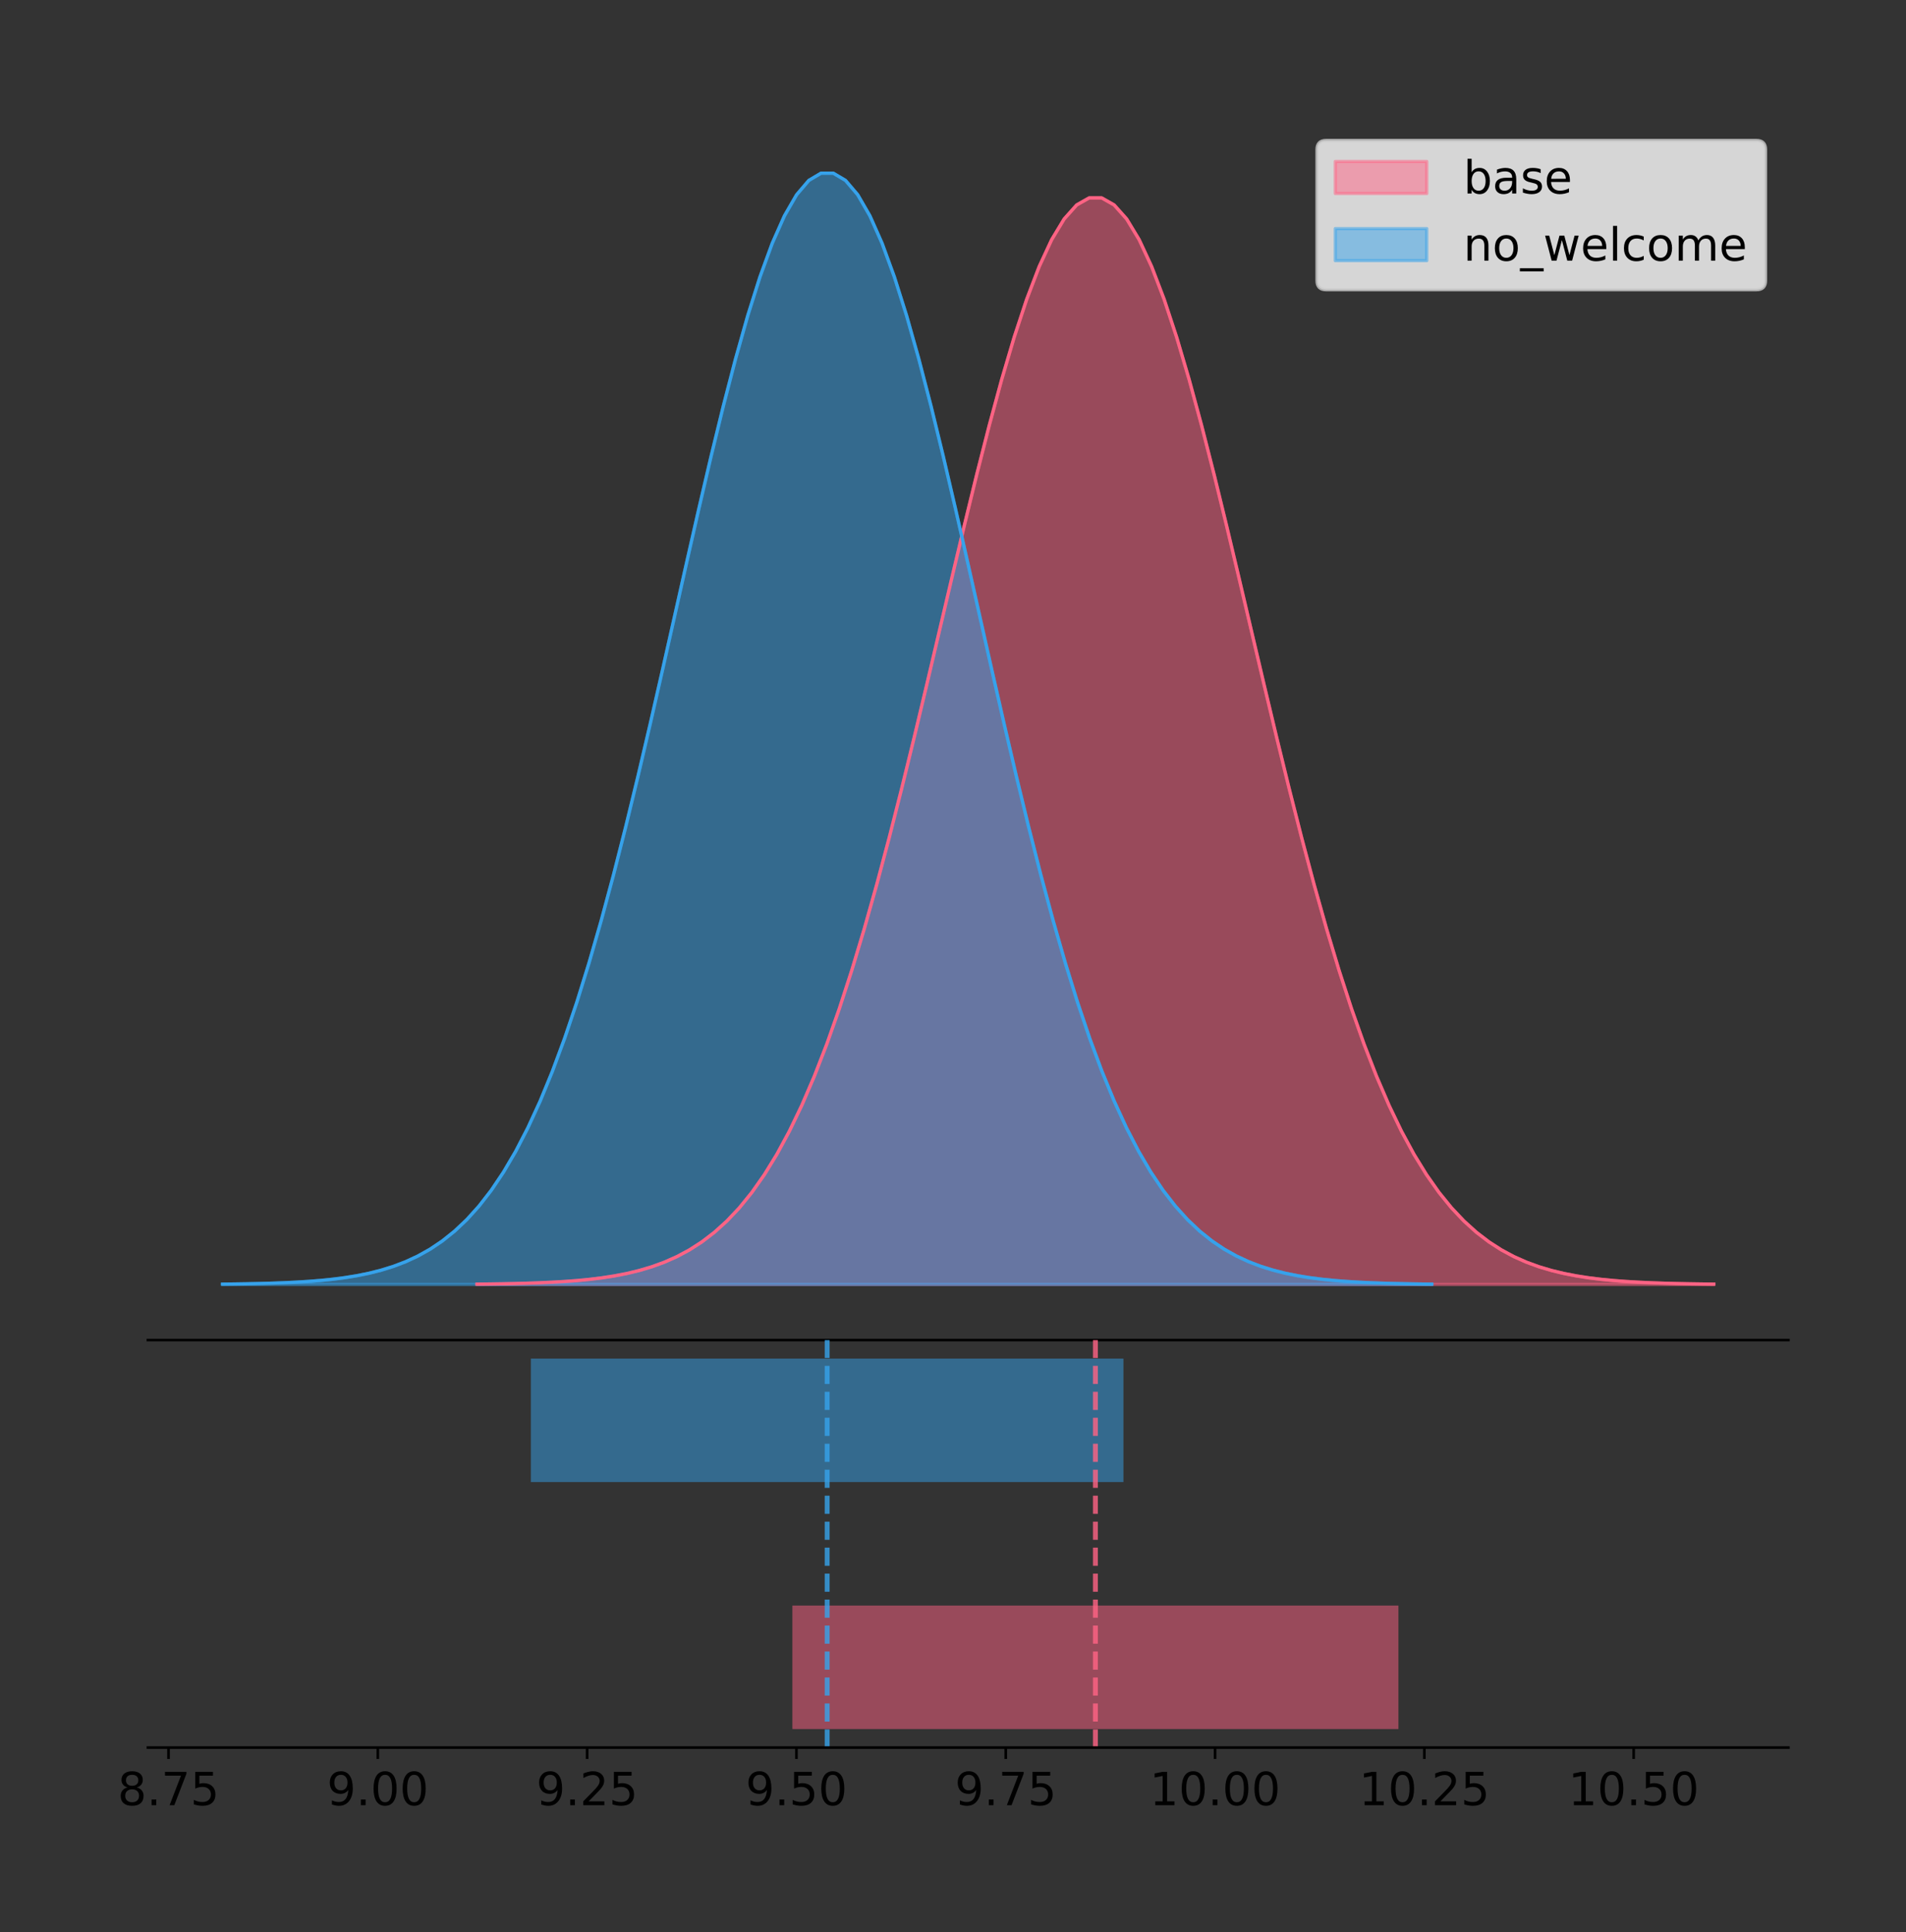 <?xml version="1.0" encoding="utf-8" standalone="no"?>
<!DOCTYPE svg PUBLIC "-//W3C//DTD SVG 1.1//EN"
  "http://www.w3.org/Graphics/SVG/1.1/DTD/svg11.dtd">
<!-- Created with matplotlib (https://matplotlib.org/) -->
<svg height="591.509pt" version="1.1" viewBox="0 0 583.485 591.509" width="583.485pt" xmlns="http://www.w3.org/2000/svg" xmlns:xlink="http://www.w3.org/1999/xlink">
 <rect x="0" y="0" width="583.485" height="591.509" fill="#333333" stroke="none"/>
 <defs>
  <style type="text/css">
*{stroke-linecap:butt;stroke-linejoin:round;}
  </style>
 </defs>
 <g id="figure_1">
  <g id="patch_1">
   <path d="M 0 591.509 
L 583.485 591.509 
L 583.485 0 
L 0 0 
z
" style="fill:none;"/>
  </g>
  <g id="axes_1">
   <g id="patch_2">
    <path d="M 45.285 410.22 
L 547.485 410.22 
L 547.485 36 
L 45.285 36 
z
" style="fill:none;"/>
   </g>
   <g id="PolyCollection_1">
    <defs>
     <path d="M 146.022 -198.299 
L 146.022 -198.411 
L 149.846 -198.453 
L 153.671 -198.51 
L 157.496 -198.585 
L 161.32 -198.686 
L 165.145 -198.817 
L 168.969 -198.99 
L 172.794 -199.214 
L 176.619 -199.502 
L 180.443 -199.872 
L 184.268 -200.341 
L 188.092 -200.933 
L 191.917 -201.675 
L 195.742 -202.597 
L 199.566 -203.736 
L 203.391 -205.132 
L 207.216 -206.831 
L 211.04 -208.882 
L 214.865 -211.342 
L 218.689 -214.268 
L 222.514 -217.723 
L 226.339 -221.773 
L 230.163 -226.482 
L 233.988 -231.916 
L 237.812 -238.137 
L 241.637 -245.201 
L 245.462 -253.159 
L 249.286 -262.049 
L 253.111 -271.898 
L 256.935 -282.715 
L 260.76 -294.492 
L 264.585 -307.198 
L 268.409 -320.781 
L 272.234 -335.161 
L 276.059 -350.234 
L 279.883 -365.869 
L 283.708 -381.91 
L 287.532 -398.177 
L 291.357 -414.469 
L 295.182 -430.568 
L 299.006 -446.241 
L 302.831 -461.249 
L 306.655 -475.351 
L 310.48 -488.308 
L 314.305 -499.896 
L 318.129 -509.906 
L 321.954 -518.152 
L 325.778 -524.48 
L 329.603 -528.768 
L 333.428 -530.933 
L 337.252 -530.933 
L 341.077 -528.768 
L 344.901 -524.48 
L 348.726 -518.152 
L 352.551 -509.906 
L 356.375 -499.896 
L 360.2 -488.308 
L 364.025 -475.351 
L 367.849 -461.249 
L 371.674 -446.241 
L 375.498 -430.568 
L 379.323 -414.469 
L 383.148 -398.177 
L 386.972 -381.91 
L 390.797 -365.869 
L 394.621 -350.234 
L 398.446 -335.161 
L 402.271 -320.781 
L 406.095 -307.198 
L 409.92 -294.492 
L 413.744 -282.715 
L 417.569 -271.898 
L 421.394 -262.049 
L 425.218 -253.159 
L 429.043 -245.201 
L 432.868 -238.137 
L 436.692 -231.916 
L 440.517 -226.482 
L 444.341 -221.773 
L 448.166 -217.723 
L 451.991 -214.268 
L 455.815 -211.342 
L 459.64 -208.882 
L 463.464 -206.831 
L 467.289 -205.132 
L 471.114 -203.736 
L 474.938 -202.597 
L 478.763 -201.675 
L 482.587 -200.933 
L 486.412 -200.341 
L 490.237 -199.872 
L 494.061 -199.502 
L 497.886 -199.214 
L 501.711 -198.99 
L 505.535 -198.817 
L 509.36 -198.686 
L 513.184 -198.585 
L 517.009 -198.51 
L 520.834 -198.453 
L 524.658 -198.411 
L 524.658 -198.299 
L 524.658 -198.299 
L 520.834 -198.299 
L 517.009 -198.299 
L 513.184 -198.299 
L 509.36 -198.299 
L 505.535 -198.299 
L 501.711 -198.299 
L 497.886 -198.299 
L 494.061 -198.299 
L 490.237 -198.299 
L 486.412 -198.299 
L 482.587 -198.299 
L 478.763 -198.299 
L 474.938 -198.299 
L 471.114 -198.299 
L 467.289 -198.299 
L 463.464 -198.299 
L 459.64 -198.299 
L 455.815 -198.299 
L 451.991 -198.299 
L 448.166 -198.299 
L 444.341 -198.299 
L 440.517 -198.299 
L 436.692 -198.299 
L 432.868 -198.299 
L 429.043 -198.299 
L 425.218 -198.299 
L 421.394 -198.299 
L 417.569 -198.299 
L 413.744 -198.299 
L 409.92 -198.299 
L 406.095 -198.299 
L 402.271 -198.299 
L 398.446 -198.299 
L 394.621 -198.299 
L 390.797 -198.299 
L 386.972 -198.299 
L 383.148 -198.299 
L 379.323 -198.299 
L 375.498 -198.299 
L 371.674 -198.299 
L 367.849 -198.299 
L 364.025 -198.299 
L 360.2 -198.299 
L 356.375 -198.299 
L 352.551 -198.299 
L 348.726 -198.299 
L 344.901 -198.299 
L 341.077 -198.299 
L 337.252 -198.299 
L 333.428 -198.299 
L 329.603 -198.299 
L 325.778 -198.299 
L 321.954 -198.299 
L 318.129 -198.299 
L 314.305 -198.299 
L 310.48 -198.299 
L 306.655 -198.299 
L 302.831 -198.299 
L 299.006 -198.299 
L 295.182 -198.299 
L 291.357 -198.299 
L 287.532 -198.299 
L 283.708 -198.299 
L 279.883 -198.299 
L 276.059 -198.299 
L 272.234 -198.299 
L 268.409 -198.299 
L 264.585 -198.299 
L 260.76 -198.299 
L 256.935 -198.299 
L 253.111 -198.299 
L 249.286 -198.299 
L 245.462 -198.299 
L 241.637 -198.299 
L 237.812 -198.299 
L 233.988 -198.299 
L 230.163 -198.299 
L 226.339 -198.299 
L 222.514 -198.299 
L 218.689 -198.299 
L 214.865 -198.299 
L 211.04 -198.299 
L 207.216 -198.299 
L 203.391 -198.299 
L 199.566 -198.299 
L 195.742 -198.299 
L 191.917 -198.299 
L 188.092 -198.299 
L 184.268 -198.299 
L 180.443 -198.299 
L 176.619 -198.299 
L 172.794 -198.299 
L 168.969 -198.299 
L 165.145 -198.299 
L 161.32 -198.299 
L 157.496 -198.299 
L 153.671 -198.299 
L 149.846 -198.299 
L 146.022 -198.299 
z
" id="me2bd667981" style="stroke:#ff6384;stroke-opacity:0.5;"/>
    </defs>
    <g clip-path="url(#pd09067f12a)">
     <use style="fill:#ff6384;fill-opacity:0.5;stroke:#ff6384;stroke-opacity:0.5;" x="0" xlink:href="#me2bd667981" y="591.509"/>
    </g>
   </g>
   <g id="PolyCollection_2">
    <defs>
     <path d="M 68.113 -198.299 
L 68.113 -198.414 
L 71.852 -198.457 
L 75.592 -198.515 
L 79.331 -198.592 
L 83.071 -198.694 
L 86.81 -198.829 
L 90.55 -199.006 
L 94.29 -199.235 
L 98.029 -199.53 
L 101.769 -199.907 
L 105.508 -200.387 
L 109.248 -200.993 
L 112.987 -201.751 
L 116.727 -202.695 
L 120.466 -203.86 
L 124.206 -205.288 
L 127.945 -207.025 
L 131.685 -209.123 
L 135.425 -211.638 
L 139.164 -214.631 
L 142.904 -218.165 
L 146.643 -222.307 
L 150.383 -227.124 
L 154.122 -232.681 
L 157.862 -239.043 
L 161.601 -246.268 
L 165.341 -254.407 
L 169.08 -263.499 
L 172.82 -273.572 
L 176.56 -284.635 
L 180.299 -296.68 
L 184.039 -309.675 
L 187.778 -323.567 
L 191.518 -338.274 
L 195.257 -353.69 
L 198.997 -369.68 
L 202.736 -386.086 
L 206.476 -402.724 
L 210.215 -419.387 
L 213.955 -435.851 
L 217.695 -451.881 
L 221.434 -467.231 
L 225.174 -481.653 
L 228.913 -494.905 
L 232.653 -506.757 
L 236.392 -516.994 
L 240.132 -525.428 
L 243.871 -531.9 
L 247.611 -536.285 
L 251.35 -538.499 
L 255.09 -538.499 
L 258.83 -536.285 
L 262.569 -531.9 
L 266.309 -525.428 
L 270.048 -516.994 
L 273.788 -506.757 
L 277.527 -494.905 
L 281.267 -481.653 
L 285.006 -467.231 
L 288.746 -451.881 
L 292.485 -435.851 
L 296.225 -419.387 
L 299.965 -402.724 
L 303.704 -386.086 
L 307.444 -369.68 
L 311.183 -353.69 
L 314.923 -338.274 
L 318.662 -323.567 
L 322.402 -309.675 
L 326.141 -296.68 
L 329.881 -284.635 
L 333.62 -273.572 
L 337.36 -263.499 
L 341.1 -254.407 
L 344.839 -246.268 
L 348.579 -239.043 
L 352.318 -232.681 
L 356.058 -227.124 
L 359.797 -222.307 
L 363.537 -218.165 
L 367.276 -214.631 
L 371.016 -211.638 
L 374.755 -209.123 
L 378.495 -207.025 
L 382.235 -205.288 
L 385.974 -203.86 
L 389.714 -202.695 
L 393.453 -201.751 
L 397.193 -200.993 
L 400.932 -200.387 
L 404.672 -199.907 
L 408.411 -199.53 
L 412.151 -199.235 
L 415.89 -199.006 
L 419.63 -198.829 
L 423.37 -198.694 
L 427.109 -198.592 
L 430.849 -198.515 
L 434.588 -198.457 
L 438.328 -198.414 
L 438.328 -198.299 
L 438.328 -198.299 
L 434.588 -198.299 
L 430.849 -198.299 
L 427.109 -198.299 
L 423.37 -198.299 
L 419.63 -198.299 
L 415.89 -198.299 
L 412.151 -198.299 
L 408.411 -198.299 
L 404.672 -198.299 
L 400.932 -198.299 
L 397.193 -198.299 
L 393.453 -198.299 
L 389.714 -198.299 
L 385.974 -198.299 
L 382.235 -198.299 
L 378.495 -198.299 
L 374.755 -198.299 
L 371.016 -198.299 
L 367.276 -198.299 
L 363.537 -198.299 
L 359.797 -198.299 
L 356.058 -198.299 
L 352.318 -198.299 
L 348.579 -198.299 
L 344.839 -198.299 
L 341.1 -198.299 
L 337.36 -198.299 
L 333.62 -198.299 
L 329.881 -198.299 
L 326.141 -198.299 
L 322.402 -198.299 
L 318.662 -198.299 
L 314.923 -198.299 
L 311.183 -198.299 
L 307.444 -198.299 
L 303.704 -198.299 
L 299.965 -198.299 
L 296.225 -198.299 
L 292.485 -198.299 
L 288.746 -198.299 
L 285.006 -198.299 
L 281.267 -198.299 
L 277.527 -198.299 
L 273.788 -198.299 
L 270.048 -198.299 
L 266.309 -198.299 
L 262.569 -198.299 
L 258.83 -198.299 
L 255.09 -198.299 
L 251.35 -198.299 
L 247.611 -198.299 
L 243.871 -198.299 
L 240.132 -198.299 
L 236.392 -198.299 
L 232.653 -198.299 
L 228.913 -198.299 
L 225.174 -198.299 
L 221.434 -198.299 
L 217.695 -198.299 
L 213.955 -198.299 
L 210.215 -198.299 
L 206.476 -198.299 
L 202.736 -198.299 
L 198.997 -198.299 
L 195.257 -198.299 
L 191.518 -198.299 
L 187.778 -198.299 
L 184.039 -198.299 
L 180.299 -198.299 
L 176.56 -198.299 
L 172.82 -198.299 
L 169.08 -198.299 
L 165.341 -198.299 
L 161.601 -198.299 
L 157.862 -198.299 
L 154.122 -198.299 
L 150.383 -198.299 
L 146.643 -198.299 
L 142.904 -198.299 
L 139.164 -198.299 
L 135.425 -198.299 
L 131.685 -198.299 
L 127.945 -198.299 
L 124.206 -198.299 
L 120.466 -198.299 
L 116.727 -198.299 
L 112.987 -198.299 
L 109.248 -198.299 
L 105.508 -198.299 
L 101.769 -198.299 
L 98.029 -198.299 
L 94.29 -198.299 
L 90.55 -198.299 
L 86.81 -198.299 
L 83.071 -198.299 
L 79.331 -198.299 
L 75.592 -198.299 
L 71.852 -198.299 
L 68.113 -198.299 
z
" id="mae7c584034" style="stroke:#36a2eb;stroke-opacity:0.5;"/>
    </defs>
    <g clip-path="url(#pd09067f12a)">
     <use style="fill:#36a2eb;fill-opacity:0.5;stroke:#36a2eb;stroke-opacity:0.5;" x="0" xlink:href="#mae7c584034" y="591.509"/>
    </g>
   </g>
   <g id="line2d_1">
    <path clip-path="url(#pd09067f12a)" d="M 146.022 393.098 
L 149.846 393.056 
L 153.671 393 
L 157.496 392.924 
L 161.32 392.824 
L 165.145 392.692 
L 168.969 392.519 
L 172.794 392.296 
L 176.619 392.007 
L 180.443 391.638 
L 184.268 391.169 
L 188.092 390.576 
L 191.917 389.835 
L 195.742 388.912 
L 199.566 387.773 
L 203.391 386.377 
L 207.216 384.679 
L 211.04 382.627 
L 214.865 380.168 
L 218.689 377.242 
L 222.514 373.786 
L 226.339 369.736 
L 230.163 365.027 
L 233.988 359.593 
L 237.812 353.372 
L 241.637 346.308 
L 245.462 338.35 
L 249.286 329.46 
L 253.111 319.612 
L 256.935 308.794 
L 260.76 297.017 
L 264.585 284.311 
L 268.409 270.729 
L 272.234 256.349 
L 276.059 241.276 
L 279.883 225.641 
L 283.708 209.6 
L 287.532 193.332 
L 291.357 177.04 
L 295.182 160.941 
L 299.006 145.268 
L 302.831 130.26 
L 306.655 116.159 
L 310.48 103.201 
L 314.305 91.613 
L 318.129 81.603 
L 321.954 73.357 
L 325.778 67.029 
L 329.603 62.742 
L 333.428 60.577 
L 337.252 60.577 
L 341.077 62.742 
L 344.901 67.029 
L 348.726 73.357 
L 352.551 81.603 
L 356.375 91.613 
L 360.2 103.201 
L 364.025 116.159 
L 367.849 130.26 
L 371.674 145.268 
L 375.498 160.941 
L 379.323 177.04 
L 383.148 193.332 
L 386.972 209.6 
L 390.797 225.641 
L 394.621 241.276 
L 398.446 256.349 
L 402.271 270.729 
L 406.095 284.311 
L 409.92 297.017 
L 413.744 308.794 
L 417.569 319.612 
L 421.394 329.46 
L 425.218 338.35 
L 429.043 346.308 
L 432.868 353.372 
L 436.692 359.593 
L 440.517 365.027 
L 444.341 369.736 
L 448.166 373.786 
L 451.991 377.242 
L 455.815 380.168 
L 459.64 382.627 
L 463.464 384.679 
L 467.289 386.377 
L 471.114 387.773 
L 474.938 388.912 
L 478.763 389.835 
L 482.587 390.576 
L 486.412 391.169 
L 490.237 391.638 
L 494.061 392.007 
L 497.886 392.296 
L 501.711 392.519 
L 505.535 392.692 
L 509.36 392.824 
L 513.184 392.924 
L 517.009 393 
L 520.834 393.056 
L 524.658 393.098 
" style="fill:none;stroke:#ff6384;stroke-linecap:square;"/>
   </g>
   <g id="line2d_2">
    <path clip-path="url(#pd09067f12a)" d="M 68.113 393.096 
L 71.852 393.053 
L 75.592 392.995 
L 79.331 392.918 
L 83.071 392.815 
L 86.81 392.68 
L 90.55 392.504 
L 94.29 392.275 
L 98.029 391.98 
L 101.769 391.602 
L 105.508 391.122 
L 109.248 390.516 
L 112.987 389.758 
L 116.727 388.814 
L 120.466 387.65 
L 124.206 386.222 
L 127.945 384.485 
L 131.685 382.386 
L 135.425 379.871 
L 139.164 376.878 
L 142.904 373.344 
L 146.643 369.202 
L 150.383 364.386 
L 154.122 358.828 
L 157.862 352.466 
L 161.601 345.241 
L 165.341 337.103 
L 169.08 328.01 
L 172.82 317.937 
L 176.56 306.874 
L 180.299 294.829 
L 184.039 281.834 
L 187.778 267.942 
L 191.518 253.235 
L 195.257 237.82 
L 198.997 221.829 
L 202.736 205.423 
L 206.476 188.786 
L 210.215 172.123 
L 213.955 155.658 
L 217.695 139.628 
L 221.434 124.279 
L 225.174 109.857 
L 228.913 96.604 
L 232.653 84.752 
L 236.392 74.515 
L 240.132 66.081 
L 243.871 59.61 
L 247.611 55.224 
L 251.35 53.01 
L 255.09 53.01 
L 258.83 55.224 
L 262.569 59.61 
L 266.309 66.081 
L 270.048 74.515 
L 273.788 84.752 
L 277.527 96.604 
L 281.267 109.857 
L 285.006 124.279 
L 288.746 139.628 
L 292.485 155.658 
L 296.225 172.123 
L 299.965 188.786 
L 303.704 205.423 
L 307.444 221.829 
L 311.183 237.82 
L 314.923 253.235 
L 318.662 267.942 
L 322.402 281.834 
L 326.141 294.829 
L 329.881 306.874 
L 333.62 317.937 
L 337.36 328.01 
L 341.1 337.103 
L 344.839 345.241 
L 348.579 352.466 
L 352.318 358.828 
L 356.058 364.386 
L 359.797 369.202 
L 363.537 373.344 
L 367.276 376.878 
L 371.016 379.871 
L 374.755 382.386 
L 378.495 384.485 
L 382.235 386.222 
L 385.974 387.65 
L 389.714 388.814 
L 393.453 389.758 
L 397.193 390.516 
L 400.932 391.122 
L 404.672 391.602 
L 408.411 391.98 
L 412.151 392.275 
L 415.89 392.504 
L 419.63 392.68 
L 423.37 392.815 
L 427.109 392.918 
L 430.849 392.995 
L 434.588 393.053 
L 438.328 393.096 
" style="fill:none;stroke:#36a2eb;stroke-linecap:square;"/>
   </g>
   <g id="patch_3">
    <path d="M 45.285 410.22 
L 547.485 410.22 
" style="fill:none;stroke:#000000;stroke-linecap:square;stroke-linejoin:miter;stroke-width:0.8;"/>
   </g>
   <g id="legend_1">
    <g id="patch_4">
     <path d="M 405.978 88.688 
L 537.685 88.688 
Q 540.485 88.688 540.485 85.888 
L 540.485 45.8 
Q 540.485 43 537.685 43 
L 405.978 43 
Q 403.178 43 403.178 45.8 
L 403.178 85.888 
Q 403.178 88.688 405.978 88.688 
z
" style="fill:#ffffff;opacity:0.8;stroke:#cccccc;stroke-linejoin:miter;"/>
    </g>
    <g id="patch_5">
     <path d="M 408.778 59.238 
L 436.778 59.238 
L 436.778 49.438 
L 408.778 49.438 
z
" style="fill:#ff6384;opacity:0.5;stroke:#ff6384;stroke-linejoin:miter;"/>
    </g>
    <g id="text_1">
     <!-- base -->
     <defs>
      <path d="M 48.688 27.297 
Q 48.688 37.203 44.609 42.844 
Q 40.531 48.484 33.406 48.484 
Q 26.266 48.484 22.188 42.844 
Q 18.109 37.203 18.109 27.297 
Q 18.109 17.391 22.188 11.75 
Q 26.266 6.109 33.406 6.109 
Q 40.531 6.109 44.609 11.75 
Q 48.688 17.391 48.688 27.297 
z
M 18.109 46.391 
Q 20.953 51.266 25.266 53.625 
Q 29.594 56 35.594 56 
Q 45.562 56 51.781 48.094 
Q 58.016 40.188 58.016 27.297 
Q 58.016 14.406 51.781 6.484 
Q 45.562 -1.422 35.594 -1.422 
Q 29.594 -1.422 25.266 0.953 
Q 20.953 3.328 18.109 8.203 
L 18.109 0 
L 9.078 0 
L 9.078 75.984 
L 18.109 75.984 
z
" id="DejaVuSans-98"/>
      <path d="M 34.281 27.484 
Q 23.391 27.484 19.188 25 
Q 14.984 22.516 14.984 16.5 
Q 14.984 11.719 18.141 8.906 
Q 21.297 6.109 26.703 6.109 
Q 34.188 6.109 38.703 11.406 
Q 43.219 16.703 43.219 25.484 
L 43.219 27.484 
z
M 52.203 31.203 
L 52.203 0 
L 43.219 0 
L 43.219 8.297 
Q 40.141 3.328 35.547 0.953 
Q 30.953 -1.422 24.312 -1.422 
Q 15.922 -1.422 10.953 3.297 
Q 6 8.016 6 15.922 
Q 6 25.141 12.172 29.828 
Q 18.359 34.516 30.609 34.516 
L 43.219 34.516 
L 43.219 35.406 
Q 43.219 41.609 39.141 45 
Q 35.062 48.391 27.688 48.391 
Q 23 48.391 18.547 47.266 
Q 14.109 46.141 10.016 43.891 
L 10.016 52.203 
Q 14.938 54.109 19.578 55.047 
Q 24.219 56 28.609 56 
Q 40.484 56 46.344 49.844 
Q 52.203 43.703 52.203 31.203 
z
" id="DejaVuSans-97"/>
      <path d="M 44.281 53.078 
L 44.281 44.578 
Q 40.484 46.531 36.375 47.5 
Q 32.281 48.484 27.875 48.484 
Q 21.188 48.484 17.844 46.438 
Q 14.5 44.391 14.5 40.281 
Q 14.5 37.156 16.891 35.375 
Q 19.281 33.594 26.516 31.984 
L 29.594 31.297 
Q 39.156 29.25 43.188 25.516 
Q 47.219 21.781 47.219 15.094 
Q 47.219 7.469 41.188 3.016 
Q 35.156 -1.422 24.609 -1.422 
Q 20.219 -1.422 15.453 -0.562 
Q 10.688 0.297 5.422 2 
L 5.422 11.281 
Q 10.406 8.688 15.234 7.391 
Q 20.062 6.109 24.812 6.109 
Q 31.156 6.109 34.562 8.281 
Q 37.984 10.453 37.984 14.406 
Q 37.984 18.062 35.516 20.016 
Q 33.062 21.969 24.703 23.781 
L 21.578 24.516 
Q 13.234 26.266 9.516 29.906 
Q 5.812 33.547 5.812 39.891 
Q 5.812 47.609 11.281 51.797 
Q 16.75 56 26.812 56 
Q 31.781 56 36.172 55.266 
Q 40.578 54.547 44.281 53.078 
z
" id="DejaVuSans-115"/>
      <path d="M 56.203 29.594 
L 56.203 25.203 
L 14.891 25.203 
Q 15.484 15.922 20.484 11.062 
Q 25.484 6.203 34.422 6.203 
Q 39.594 6.203 44.453 7.469 
Q 49.312 8.734 54.109 11.281 
L 54.109 2.781 
Q 49.266 0.734 44.188 -0.344 
Q 39.109 -1.422 33.891 -1.422 
Q 20.797 -1.422 13.156 6.188 
Q 5.516 13.812 5.516 26.812 
Q 5.516 40.234 12.766 48.109 
Q 20.016 56 32.328 56 
Q 43.359 56 49.781 48.891 
Q 56.203 41.797 56.203 29.594 
z
M 47.219 32.234 
Q 47.125 39.594 43.094 43.984 
Q 39.062 48.391 32.422 48.391 
Q 24.906 48.391 20.391 44.141 
Q 15.875 39.891 15.188 32.172 
z
" id="DejaVuSans-101"/>
     </defs>
     <g transform="translate(447.978 59.238)scale(0.14 -0.14)">
      <use xlink:href="#DejaVuSans-98"/>
      <use x="63.477" xlink:href="#DejaVuSans-97"/>
      <use x="124.756" xlink:href="#DejaVuSans-115"/>
      <use x="176.855" xlink:href="#DejaVuSans-101"/>
     </g>
    </g>
    <g id="patch_6">
     <path d="M 408.778 79.787 
L 436.778 79.787 
L 436.778 69.987 
L 408.778 69.987 
z
" style="fill:#36a2eb;opacity:0.5;stroke:#36a2eb;stroke-linejoin:miter;"/>
    </g>
    <g id="text_2">
     <!-- no_welcome -->
     <defs>
      <path d="M 54.891 33.016 
L 54.891 0 
L 45.906 0 
L 45.906 32.719 
Q 45.906 40.484 42.875 44.328 
Q 39.844 48.188 33.797 48.188 
Q 26.516 48.188 22.312 43.547 
Q 18.109 38.922 18.109 30.906 
L 18.109 0 
L 9.078 0 
L 9.078 54.688 
L 18.109 54.688 
L 18.109 46.188 
Q 21.344 51.125 25.703 53.562 
Q 30.078 56 35.797 56 
Q 45.219 56 50.047 50.172 
Q 54.891 44.344 54.891 33.016 
z
" id="DejaVuSans-110"/>
      <path d="M 30.609 48.391 
Q 23.391 48.391 19.188 42.75 
Q 14.984 37.109 14.984 27.297 
Q 14.984 17.484 19.156 11.844 
Q 23.344 6.203 30.609 6.203 
Q 37.797 6.203 41.984 11.859 
Q 46.188 17.531 46.188 27.297 
Q 46.188 37.016 41.984 42.703 
Q 37.797 48.391 30.609 48.391 
z
M 30.609 56 
Q 42.328 56 49.016 48.375 
Q 55.719 40.766 55.719 27.297 
Q 55.719 13.875 49.016 6.219 
Q 42.328 -1.422 30.609 -1.422 
Q 18.844 -1.422 12.172 6.219 
Q 5.516 13.875 5.516 27.297 
Q 5.516 40.766 12.172 48.375 
Q 18.844 56 30.609 56 
z
" id="DejaVuSans-111"/>
      <path d="M 50.984 -16.609 
L 50.984 -23.578 
L -0.984 -23.578 
L -0.984 -16.609 
z
" id="DejaVuSans-95"/>
      <path d="M 4.203 54.688 
L 13.188 54.688 
L 24.422 12.016 
L 35.594 54.688 
L 46.188 54.688 
L 57.422 12.016 
L 68.609 54.688 
L 77.594 54.688 
L 63.281 0 
L 52.688 0 
L 40.922 44.828 
L 29.109 0 
L 18.5 0 
z
" id="DejaVuSans-119"/>
      <path d="M 9.422 75.984 
L 18.406 75.984 
L 18.406 0 
L 9.422 0 
z
" id="DejaVuSans-108"/>
      <path d="M 48.781 52.594 
L 48.781 44.188 
Q 44.969 46.297 41.141 47.344 
Q 37.312 48.391 33.406 48.391 
Q 24.656 48.391 19.812 42.844 
Q 14.984 37.312 14.984 27.297 
Q 14.984 17.281 19.812 11.734 
Q 24.656 6.203 33.406 6.203 
Q 37.312 6.203 41.141 7.25 
Q 44.969 8.297 48.781 10.406 
L 48.781 2.094 
Q 45.016 0.344 40.984 -0.531 
Q 36.969 -1.422 32.422 -1.422 
Q 20.062 -1.422 12.781 6.344 
Q 5.516 14.109 5.516 27.297 
Q 5.516 40.672 12.859 48.328 
Q 20.219 56 33.016 56 
Q 37.156 56 41.109 55.141 
Q 45.062 54.297 48.781 52.594 
z
" id="DejaVuSans-99"/>
      <path d="M 52 44.188 
Q 55.375 50.25 60.062 53.125 
Q 64.75 56 71.094 56 
Q 79.641 56 84.281 50.016 
Q 88.922 44.047 88.922 33.016 
L 88.922 0 
L 79.891 0 
L 79.891 32.719 
Q 79.891 40.578 77.094 44.375 
Q 74.312 48.188 68.609 48.188 
Q 61.625 48.188 57.562 43.547 
Q 53.516 38.922 53.516 30.906 
L 53.516 0 
L 44.484 0 
L 44.484 32.719 
Q 44.484 40.625 41.703 44.406 
Q 38.922 48.188 33.109 48.188 
Q 26.219 48.188 22.156 43.531 
Q 18.109 38.875 18.109 30.906 
L 18.109 0 
L 9.078 0 
L 9.078 54.688 
L 18.109 54.688 
L 18.109 46.188 
Q 21.188 51.219 25.484 53.609 
Q 29.781 56 35.688 56 
Q 41.656 56 45.828 52.969 
Q 50 49.953 52 44.188 
z
" id="DejaVuSans-109"/>
     </defs>
     <g transform="translate(447.978 79.787)scale(0.14 -0.14)">
      <use xlink:href="#DejaVuSans-110"/>
      <use x="63.379" xlink:href="#DejaVuSans-111"/>
      <use x="124.561" xlink:href="#DejaVuSans-95"/>
      <use x="174.561" xlink:href="#DejaVuSans-119"/>
      <use x="256.348" xlink:href="#DejaVuSans-101"/>
      <use x="317.871" xlink:href="#DejaVuSans-108"/>
      <use x="345.654" xlink:href="#DejaVuSans-99"/>
      <use x="400.635" xlink:href="#DejaVuSans-111"/>
      <use x="461.816" xlink:href="#DejaVuSans-109"/>
      <use x="559.229" xlink:href="#DejaVuSans-101"/>
     </g>
    </g>
   </g>
  </g>
  <g id="axes_2">
   <g id="patch_7">
    <path d="M 45.285 534.96 
L 547.485 534.96 
L 547.485 410.22 
L 45.285 410.22 
z
" style="fill:none;"/>
   </g>
   <g id="patch_8">
    <path clip-path="url(#pe9a7708ec0)" d="M 242.574 529.29 
L 428.106 529.29 
L 428.106 491.49 
L 242.574 491.49 
z
" style="fill:#ff6384;opacity:0.5;"/>
   </g>
   <g id="patch_9">
    <path clip-path="url(#pe9a7708ec0)" d="M 162.518 453.69 
L 343.923 453.69 
L 343.923 415.89 
L 162.518 415.89 
z
" style="fill:#36a2eb;opacity:0.5;"/>
   </g>
   <g id="matplotlib.axis_1">
    <g id="xtick_1">
     <g id="line2d_3">
      <defs>
       <path d="M 0 0 
L 0 3.5 
" id="m965aa24973" style="stroke:#000000;stroke-width:0.8;"/>
      </defs>
      <g>
       <use style="stroke:#000000;stroke-width:0.8;" x="51.586" xlink:href="#m965aa24973" y="534.96"/>
      </g>
     </g>
     <g id="text_3">
      <!-- 8.75 -->
      <defs>
       <path d="M 31.781 34.625 
Q 24.75 34.625 20.719 30.859 
Q 16.703 27.094 16.703 20.516 
Q 16.703 13.922 20.719 10.156 
Q 24.75 6.391 31.781 6.391 
Q 38.812 6.391 42.859 10.172 
Q 46.922 13.969 46.922 20.516 
Q 46.922 27.094 42.891 30.859 
Q 38.875 34.625 31.781 34.625 
z
M 21.922 38.812 
Q 15.578 40.375 12.031 44.719 
Q 8.5 49.078 8.5 55.328 
Q 8.5 64.062 14.719 69.141 
Q 20.953 74.219 31.781 74.219 
Q 42.672 74.219 48.875 69.141 
Q 55.078 64.062 55.078 55.328 
Q 55.078 49.078 51.531 44.719 
Q 48 40.375 41.703 38.812 
Q 48.828 37.156 52.797 32.312 
Q 56.781 27.484 56.781 20.516 
Q 56.781 9.906 50.312 4.234 
Q 43.844 -1.422 31.781 -1.422 
Q 19.734 -1.422 13.25 4.234 
Q 6.781 9.906 6.781 20.516 
Q 6.781 27.484 10.781 32.312 
Q 14.797 37.156 21.922 38.812 
z
M 18.312 54.391 
Q 18.312 48.734 21.844 45.562 
Q 25.391 42.391 31.781 42.391 
Q 38.141 42.391 41.719 45.562 
Q 45.312 48.734 45.312 54.391 
Q 45.312 60.062 41.719 63.234 
Q 38.141 66.406 31.781 66.406 
Q 25.391 66.406 21.844 63.234 
Q 18.312 60.062 18.312 54.391 
z
" id="DejaVuSans-56"/>
       <path d="M 10.688 12.406 
L 21 12.406 
L 21 0 
L 10.688 0 
z
" id="DejaVuSans-46"/>
       <path d="M 8.203 72.906 
L 55.078 72.906 
L 55.078 68.703 
L 28.609 0 
L 18.312 0 
L 43.219 64.594 
L 8.203 64.594 
z
" id="DejaVuSans-55"/>
       <path d="M 10.797 72.906 
L 49.516 72.906 
L 49.516 64.594 
L 19.828 64.594 
L 19.828 46.734 
Q 21.969 47.469 24.109 47.828 
Q 26.266 48.188 28.422 48.188 
Q 40.625 48.188 47.75 41.5 
Q 54.891 34.812 54.891 23.391 
Q 54.891 11.625 47.562 5.094 
Q 40.234 -1.422 26.906 -1.422 
Q 22.312 -1.422 17.547 -0.641 
Q 12.797 0.141 7.719 1.703 
L 7.719 11.625 
Q 12.109 9.234 16.797 8.062 
Q 21.484 6.891 26.703 6.891 
Q 35.156 6.891 40.078 11.328 
Q 45.016 15.766 45.016 23.391 
Q 45.016 31 40.078 35.438 
Q 35.156 39.891 26.703 39.891 
Q 22.75 39.891 18.812 39.016 
Q 14.891 38.141 10.797 36.281 
z
" id="DejaVuSans-53"/>
      </defs>
      <g transform="translate(36 552.598)scale(0.14 -0.14)">
       <use xlink:href="#DejaVuSans-56"/>
       <use x="63.623" xlink:href="#DejaVuSans-46"/>
       <use x="95.41" xlink:href="#DejaVuSans-55"/>
       <use x="159.033" xlink:href="#DejaVuSans-53"/>
      </g>
     </g>
    </g>
    <g id="xtick_2">
     <g id="line2d_4">
      <g>
       <use style="stroke:#000000;stroke-width:0.8;" x="115.662" xlink:href="#m965aa24973" y="534.96"/>
      </g>
     </g>
     <g id="text_4">
      <!-- 9.00 -->
      <defs>
       <path d="M 10.984 1.516 
L 10.984 10.5 
Q 14.703 8.734 18.5 7.812 
Q 22.312 6.891 25.984 6.891 
Q 35.75 6.891 40.891 13.453 
Q 46.047 20.016 46.781 33.406 
Q 43.953 29.203 39.594 26.953 
Q 35.25 24.703 29.984 24.703 
Q 19.047 24.703 12.672 31.312 
Q 6.297 37.938 6.297 49.422 
Q 6.297 60.641 12.938 67.422 
Q 19.578 74.219 30.609 74.219 
Q 43.266 74.219 49.922 64.516 
Q 56.594 54.828 56.594 36.375 
Q 56.594 19.141 48.406 8.859 
Q 40.234 -1.422 26.422 -1.422 
Q 22.703 -1.422 18.891 -0.688 
Q 15.094 0.047 10.984 1.516 
z
M 30.609 32.422 
Q 37.25 32.422 41.125 36.953 
Q 45.016 41.5 45.016 49.422 
Q 45.016 57.281 41.125 61.844 
Q 37.25 66.406 30.609 66.406 
Q 23.969 66.406 20.094 61.844 
Q 16.219 57.281 16.219 49.422 
Q 16.219 41.5 20.094 36.953 
Q 23.969 32.422 30.609 32.422 
z
" id="DejaVuSans-57"/>
       <path d="M 31.781 66.406 
Q 24.172 66.406 20.328 58.906 
Q 16.5 51.422 16.5 36.375 
Q 16.5 21.391 20.328 13.891 
Q 24.172 6.391 31.781 6.391 
Q 39.453 6.391 43.281 13.891 
Q 47.125 21.391 47.125 36.375 
Q 47.125 51.422 43.281 58.906 
Q 39.453 66.406 31.781 66.406 
z
M 31.781 74.219 
Q 44.047 74.219 50.516 64.516 
Q 56.984 54.828 56.984 36.375 
Q 56.984 17.969 50.516 8.266 
Q 44.047 -1.422 31.781 -1.422 
Q 19.531 -1.422 13.062 8.266 
Q 6.594 17.969 6.594 36.375 
Q 6.594 54.828 13.062 64.516 
Q 19.531 74.219 31.781 74.219 
z
" id="DejaVuSans-48"/>
      </defs>
      <g transform="translate(100.076 552.598)scale(0.14 -0.14)">
       <use xlink:href="#DejaVuSans-57"/>
       <use x="63.623" xlink:href="#DejaVuSans-46"/>
       <use x="95.41" xlink:href="#DejaVuSans-48"/>
       <use x="159.033" xlink:href="#DejaVuSans-48"/>
      </g>
     </g>
    </g>
    <g id="xtick_3">
     <g id="line2d_5">
      <g>
       <use style="stroke:#000000;stroke-width:0.8;" x="179.738" xlink:href="#m965aa24973" y="534.96"/>
      </g>
     </g>
     <g id="text_5">
      <!-- 9.25 -->
      <defs>
       <path d="M 19.188 8.297 
L 53.609 8.297 
L 53.609 0 
L 7.328 0 
L 7.328 8.297 
Q 12.938 14.109 22.625 23.891 
Q 32.328 33.688 34.812 36.531 
Q 39.547 41.844 41.422 45.531 
Q 43.312 49.219 43.312 52.781 
Q 43.312 58.594 39.234 62.25 
Q 35.156 65.922 28.609 65.922 
Q 23.969 65.922 18.812 64.312 
Q 13.672 62.703 7.812 59.422 
L 7.812 69.391 
Q 13.766 71.781 18.938 73 
Q 24.125 74.219 28.422 74.219 
Q 39.75 74.219 46.484 68.547 
Q 53.219 62.891 53.219 53.422 
Q 53.219 48.922 51.531 44.891 
Q 49.859 40.875 45.406 35.406 
Q 44.188 33.984 37.641 27.219 
Q 31.109 20.453 19.188 8.297 
z
" id="DejaVuSans-50"/>
      </defs>
      <g transform="translate(164.152 552.598)scale(0.14 -0.14)">
       <use xlink:href="#DejaVuSans-57"/>
       <use x="63.623" xlink:href="#DejaVuSans-46"/>
       <use x="95.41" xlink:href="#DejaVuSans-50"/>
       <use x="159.033" xlink:href="#DejaVuSans-53"/>
      </g>
     </g>
    </g>
    <g id="xtick_4">
     <g id="line2d_6">
      <g>
       <use style="stroke:#000000;stroke-width:0.8;" x="243.814" xlink:href="#m965aa24973" y="534.96"/>
      </g>
     </g>
     <g id="text_6">
      <!-- 9.50 -->
      <g transform="translate(228.228 552.598)scale(0.14 -0.14)">
       <use xlink:href="#DejaVuSans-57"/>
       <use x="63.623" xlink:href="#DejaVuSans-46"/>
       <use x="95.41" xlink:href="#DejaVuSans-53"/>
       <use x="159.033" xlink:href="#DejaVuSans-48"/>
      </g>
     </g>
    </g>
    <g id="xtick_5">
     <g id="line2d_7">
      <g>
       <use style="stroke:#000000;stroke-width:0.8;" x="307.89" xlink:href="#m965aa24973" y="534.96"/>
      </g>
     </g>
     <g id="text_7">
      <!-- 9.75 -->
      <g transform="translate(292.304 552.598)scale(0.14 -0.14)">
       <use xlink:href="#DejaVuSans-57"/>
       <use x="63.623" xlink:href="#DejaVuSans-46"/>
       <use x="95.41" xlink:href="#DejaVuSans-55"/>
       <use x="159.033" xlink:href="#DejaVuSans-53"/>
      </g>
     </g>
    </g>
    <g id="xtick_6">
     <g id="line2d_8">
      <g>
       <use style="stroke:#000000;stroke-width:0.8;" x="371.966" xlink:href="#m965aa24973" y="534.96"/>
      </g>
     </g>
     <g id="text_8">
      <!-- 10.00 -->
      <defs>
       <path d="M 12.406 8.297 
L 28.516 8.297 
L 28.516 63.922 
L 10.984 60.406 
L 10.984 69.391 
L 28.422 72.906 
L 38.281 72.906 
L 38.281 8.297 
L 54.391 8.297 
L 54.391 0 
L 12.406 0 
z
" id="DejaVuSans-49"/>
      </defs>
      <g transform="translate(351.926 552.598)scale(0.14 -0.14)">
       <use xlink:href="#DejaVuSans-49"/>
       <use x="63.623" xlink:href="#DejaVuSans-48"/>
       <use x="127.246" xlink:href="#DejaVuSans-46"/>
       <use x="159.033" xlink:href="#DejaVuSans-48"/>
       <use x="222.656" xlink:href="#DejaVuSans-48"/>
      </g>
     </g>
    </g>
    <g id="xtick_7">
     <g id="line2d_9">
      <g>
       <use style="stroke:#000000;stroke-width:0.8;" x="436.042" xlink:href="#m965aa24973" y="534.96"/>
      </g>
     </g>
     <g id="text_9">
      <!-- 10.25 -->
      <g transform="translate(416.002 552.598)scale(0.14 -0.14)">
       <use xlink:href="#DejaVuSans-49"/>
       <use x="63.623" xlink:href="#DejaVuSans-48"/>
       <use x="127.246" xlink:href="#DejaVuSans-46"/>
       <use x="159.033" xlink:href="#DejaVuSans-50"/>
       <use x="222.656" xlink:href="#DejaVuSans-53"/>
      </g>
     </g>
    </g>
    <g id="xtick_8">
     <g id="line2d_10">
      <g>
       <use style="stroke:#000000;stroke-width:0.8;" x="500.118" xlink:href="#m965aa24973" y="534.96"/>
      </g>
     </g>
     <g id="text_10">
      <!-- 10.50 -->
      <g transform="translate(480.078 552.598)scale(0.14 -0.14)">
       <use xlink:href="#DejaVuSans-49"/>
       <use x="63.623" xlink:href="#DejaVuSans-48"/>
       <use x="127.246" xlink:href="#DejaVuSans-46"/>
       <use x="159.033" xlink:href="#DejaVuSans-53"/>
       <use x="222.656" xlink:href="#DejaVuSans-48"/>
      </g>
     </g>
    </g>
   </g>
   <g id="line2d_11">
    <path clip-path="url(#pe9a7708ec0)" d="M 335.34 534.96 
L 335.34 410.22 
" style="fill:none;stroke:#ff6384;stroke-dasharray:5.55,2.4;stroke-dashoffset:0;stroke-opacity:0.8;stroke-width:1.5;"/>
   </g>
   <g id="line2d_12">
    <path clip-path="url(#pe9a7708ec0)" d="M 253.22 534.96 
L 253.22 410.22 
" style="fill:none;stroke:#36a2eb;stroke-dasharray:5.55,2.4;stroke-dashoffset:0;stroke-opacity:0.8;stroke-width:1.5;"/>
   </g>
   <g id="patch_10">
    <path d="M 45.285 534.96 
L 547.485 534.96 
" style="fill:none;stroke:#000000;stroke-linecap:square;stroke-linejoin:miter;stroke-width:0.8;"/>
   </g>
  </g>
 </g>
 <defs>
  <clipPath id="pd09067f12a">
   <rect height="374.22" width="502.2" x="45.285" y="36"/>
  </clipPath>
  <clipPath id="pe9a7708ec0">
   <rect height="124.74" width="502.2" x="45.285" y="410.22"/>
  </clipPath>
 </defs>
</svg>
